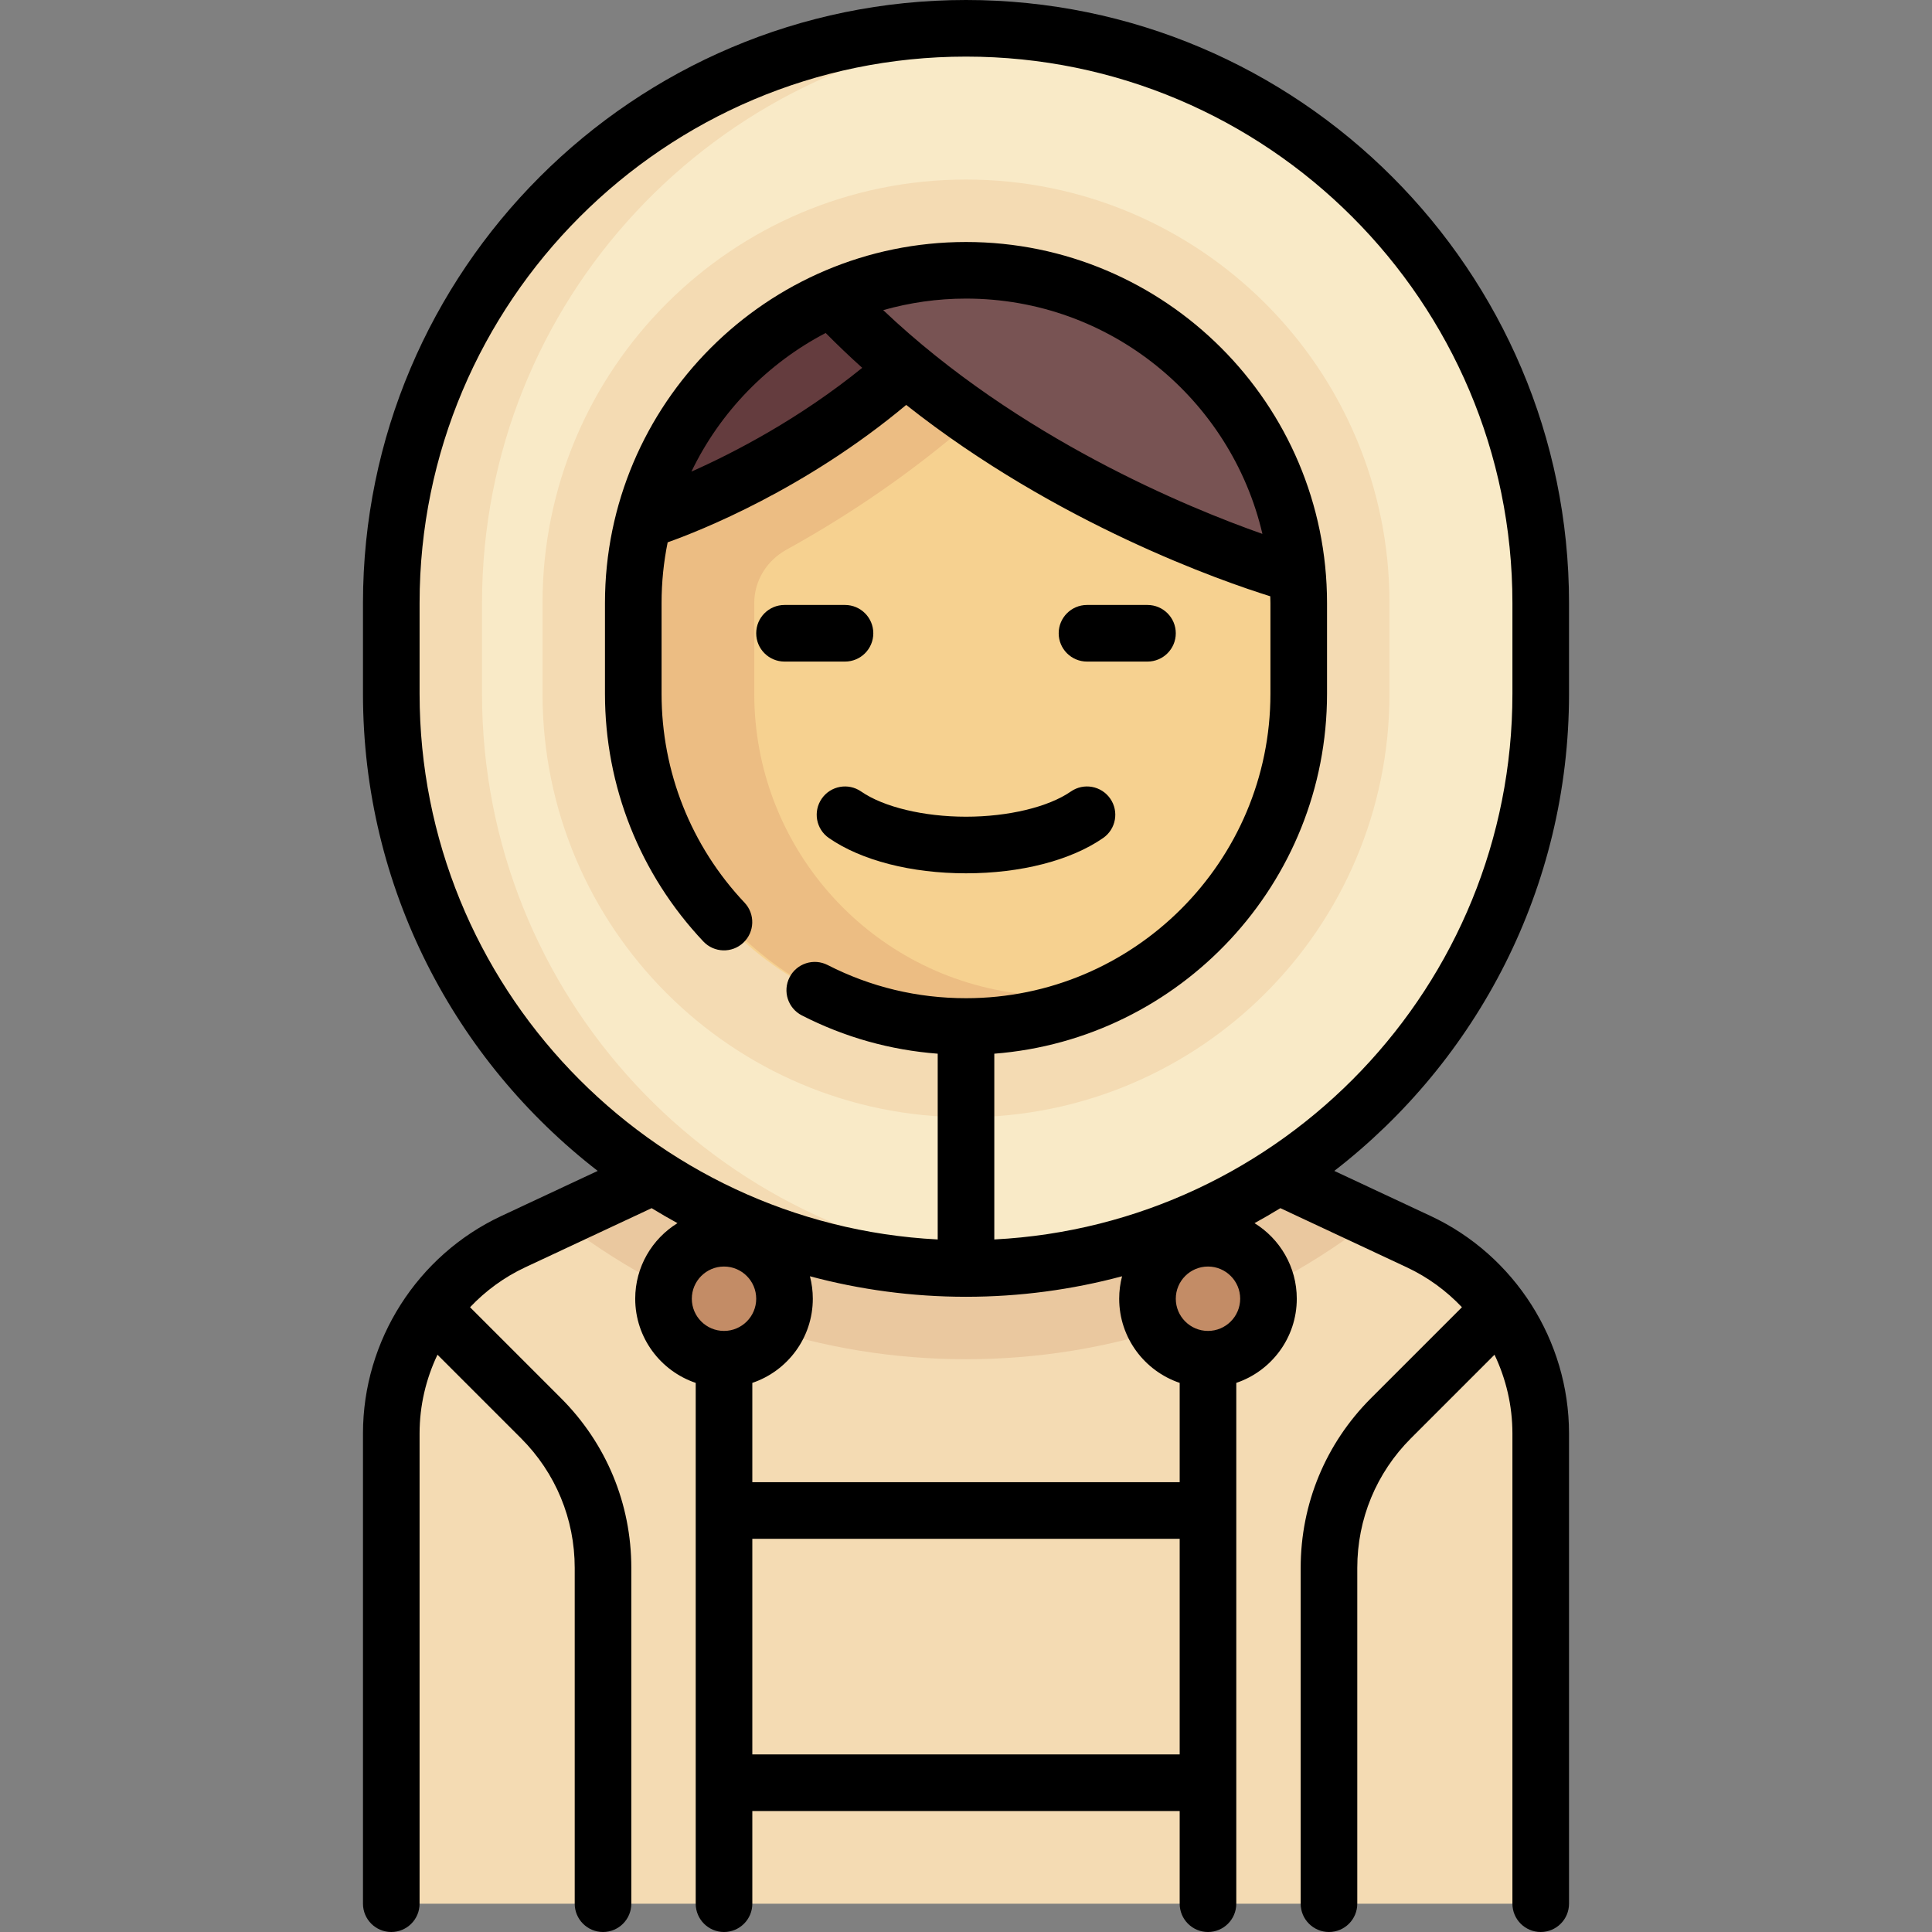 <?xml version="1.0" encoding="iso-8859-1"?>
<!-- Generator: Adobe Illustrator 19.0.0, SVG Export Plug-In . SVG Version: 6.00 Build 0)  -->
<svg xmlns="http://www.w3.org/2000/svg" xmlns:xlink="http://www.w3.org/1999/xlink" version="1.1" id="Capa_1" x="0px" y="0px" viewBox="0 0 512 512" style="enable-background:new 0 0 512 512;" xml:space="preserve" width="512" height="512">
<rect x="0" y="0" width="512" height="512" fill="#808080" stroke="none"/>
<g>
	<g>
		<path style="fill:#F4DBB3;" d="M328.145,304.097h-144.29l-49.143,24.571c-19.01,9.505-31.018,28.935-31.018,50.189V504.5h304.613    V378.857c0-21.254-12.008-40.684-31.018-50.189L328.145,304.097z"/>
		<path style="fill:#EAC89F;" d="M364.761,322.405l-36.616-18.308h-144.29l-36.616,18.308l3.202,2.403    C181.29,347.968,217.792,360.21,256,360.21c38.209,0,74.711-12.242,105.559-35.402L364.761,322.405z"/>
		<g>
			<path style="fill:#F9EAC7;" d="M256,336.161L256,336.161c-84.117,0-152.307-68.19-152.307-152.306v-24.049     C103.694,75.69,171.883,7.5,256,7.5h0c84.116,0,152.306,68.19,152.306,152.306v24.049     C408.306,267.971,340.117,336.161,256,336.161z"/>
		</g>
		<g>
			<path style="fill:#F4DBB3;" d="M256,296.081L256,296.081c-61.981,0-112.226-50.245-112.226-112.226v-24.049     c0-61.981,50.245-112.226,112.226-112.226h0c61.981,0,112.226,50.245,112.226,112.226v24.049     C368.226,245.835,317.981,296.081,256,296.081z"/>
		</g>
		<g>
			<path style="fill:#F4DBB3;" d="M127.742,183.855v-24.049c0-80.057,61.804-145.551,140.282-151.699     C264.045,7.796,260.059,7.5,256,7.5c-84.117,0-152.306,68.19-152.306,152.306v24.049c0,84.117,68.19,152.306,152.306,152.306     c4.059,0,8.045-0.296,12.024-0.607C189.546,329.406,127.742,263.912,127.742,183.855z"/>
		</g>
		<g>
			<path style="fill:#F6D190;" d="M256,272.032L256,272.032c-48.699,0-88.178-39.478-88.178-88.177v-24.049     c0-48.699,39.478-88.177,88.177-88.177h0c48.699,0,88.177,39.478,88.177,88.177v24.049     C344.177,232.554,304.699,272.032,256,272.032z"/>
		</g>
		<path style="fill:#ECBD83;" d="M244.16,271.232c15.778,2.131,30.783-0.103,44.226-5.421l-19.276-2.636    c-39.661-5.423-69.223-39.303-69.223-79.332v-24.027c0-5.91,3.307-11.25,8.481-14.107c20.7-11.434,39.537-25.039,56.047-40.487    l5.079-4.752l2.539-2.376v-3.477v-6.955V73.156c-16.536-3.041-34.454-2.163-53.88,8.421c-31.682,17.262-50.33,51.552-50.33,87.631    v11.546C167.823,225.483,199.834,265.245,244.16,271.232z"/>
		<circle style="fill:#C38C66;" cx="191.871" cy="344.177" r="16.032"/>
		<g>
			<path style="fill:#643C3E;" d="M247.984,87.661V72.034c-37.284,3.365-67.786,29.933-77.123,65.156     C185.31,131.218,217.947,115.767,247.984,87.661z"/>
		</g>
		<g>
			<path style="fill:#785353;" d="M343.896,154.233c-2.889-46.089-41.078-82.604-87.896-82.604c-11.928,0-23.29,2.397-33.667,6.69     C264.384,120.718,317.568,144.364,343.896,154.233z"/>
		</g>
		<circle style="fill:#C38C66;" cx="320.129" cy="344.177" r="16.032"/>
	</g>
	<g>
		<path d="M207.903,175.323h16.032c4.142,0,7.5-3.358,7.5-7.5s-3.358-7.5-7.5-7.5h-16.032c-4.142,0-7.5,3.358-7.5,7.5    S203.761,175.323,207.903,175.323z"/>
		<path d="M288.064,175.323h16.032c4.142,0,7.5-3.358,7.5-7.5s-3.358-7.5-7.5-7.5h-16.032c-4.142,0-7.5,3.358-7.5,7.5    S283.922,175.323,288.064,175.323z"/>
		<path d="M415.807,183.855v-24.049C415.807,71.689,344.118,0,256,0S96.193,71.689,96.193,159.806v24.049    c0,51.395,24.394,97.194,62.205,126.446l-25.551,11.955c-22.267,10.418-36.654,33.034-36.654,57.618V504.5    c0,4.142,3.358,7.5,7.5,7.5s7.5-3.358,7.5-7.5V379.874c0-7.34,1.685-14.447,4.745-20.862l22.13,22.13    c9.182,9.182,14.238,21.39,14.238,34.375V504.5c0,4.142,3.358,7.5,7.5,7.5s7.5-3.358,7.5-7.5v-88.983    c0-16.991-6.617-32.966-18.632-44.981l-24.105-24.105c4.113-4.349,9.046-7.974,14.635-10.588l33.485-15.667    c2.247,1.378,4.529,2.704,6.848,3.972c-6.713,4.149-11.198,11.575-11.198,20.03c0,10.354,6.724,19.16,16.032,22.3V504.5    c0,4.142,3.358,7.5,7.5,7.5s7.5-3.358,7.5-7.5v-24.564h113.258V504.5c0,4.142,3.358,7.5,7.5,7.5s7.5-3.358,7.5-7.5V366.477    c9.308-3.139,16.032-11.946,16.032-22.3c0-8.455-4.484-15.88-11.198-20.03c2.318-1.269,4.6-2.594,6.847-3.972l33.485,15.667    c5.588,2.615,10.521,6.24,14.635,10.588l-24.105,24.105c-12.015,12.016-18.632,27.99-18.632,44.981V504.5    c0,4.142,3.358,7.5,7.5,7.5s7.5-3.358,7.5-7.5v-88.983c0-12.985,5.057-25.193,14.238-34.375l22.13-22.13    c3.06,6.415,4.745,13.522,4.745,20.862V504.5c0,4.142,3.358,7.5,7.5,7.5s7.5-3.358,7.5-7.5V379.874    c0-24.583-14.388-47.2-36.654-57.618l-25.551-11.955C391.412,281.049,415.807,235.25,415.807,183.855z M191.871,335.645    c4.705,0,8.532,3.828,8.532,8.532s-3.828,8.532-8.532,8.532s-8.532-3.828-8.532-8.532S187.167,335.645,191.871,335.645z     M199.371,464.936v-57.145h113.258v57.145H199.371z M320.129,352.709c-4.705,0-8.532-3.828-8.532-8.532s3.828-8.532,8.532-8.532    s8.532,3.828,8.532,8.532S324.833,352.709,320.129,352.709z M312.629,366.477v26.314H199.371v-26.314    c9.308-3.139,16.032-11.946,16.032-22.3c0-2.057-0.267-4.052-0.765-5.955c13.199,3.54,27.062,5.439,41.362,5.439    s28.163-1.899,41.362-5.439c-0.498,1.903-0.765,3.898-0.765,5.955C296.597,354.531,303.321,363.337,312.629,366.477z     M263.5,328.469v-49.229c49.264-3.838,88.177-45.151,88.177-95.384v-24.049c0-52.757-42.921-95.677-95.677-95.677    s-95.677,42.92-95.677,95.677v24.049c0,24.515,9.261,47.83,26.078,65.651c2.842,3.012,7.589,3.151,10.602,0.307    c3.013-2.843,3.15-7.589,0.307-10.602c-14.179-15.026-21.987-34.685-21.987-55.356v-24.049c0-5.506,0.558-10.884,1.614-16.083    c8.421-2.993,36.394-13.997,63.215-36.417c40.032,31.668,84.054,46.842,96.48,50.713c0.013,0.596,0.045,1.188,0.045,1.787v24.049    c0,44.485-36.192,80.677-80.677,80.677c-12.918,0-25.256-2.959-36.669-8.794c-3.688-1.886-8.206-0.424-10.092,3.264    c-1.886,3.688-0.424,8.206,3.264,10.092c11.319,5.787,23.398,9.181,35.998,10.144v49.23    c-76.375-3.916-137.307-67.283-137.307-144.614v-24.049C111.193,79.96,176.153,15,256,15s144.807,64.96,144.807,144.806v24.049    C400.807,261.186,339.875,324.553,263.5,328.469z M218.816,88.245c3.16,3.201,6.394,6.278,9.682,9.234    c-16.69,13.519-33.856,22.426-45.263,27.504C190.805,109.229,203.353,96.313,218.816,88.245z M234.061,82.186    c6.981-1.976,14.334-3.057,21.939-3.057c38.183,0,70.232,26.672,78.554,62.357C315.21,134.684,269.899,116.221,234.061,82.186z"/>
		<path d="M217.771,211.648c-2.359,3.404-1.512,8.077,1.893,10.436c8.577,5.943,21.821,9.352,36.336,9.352    s27.759-3.409,36.336-9.352c3.405-2.359,4.252-7.032,1.893-10.436c-2.359-3.404-7.031-4.253-10.436-1.893    c-5.947,4.121-16.597,6.681-27.793,6.681s-21.846-2.56-27.793-6.681C224.803,207.396,220.129,208.243,217.771,211.648z"/>
	</g>
</g>















</svg>

